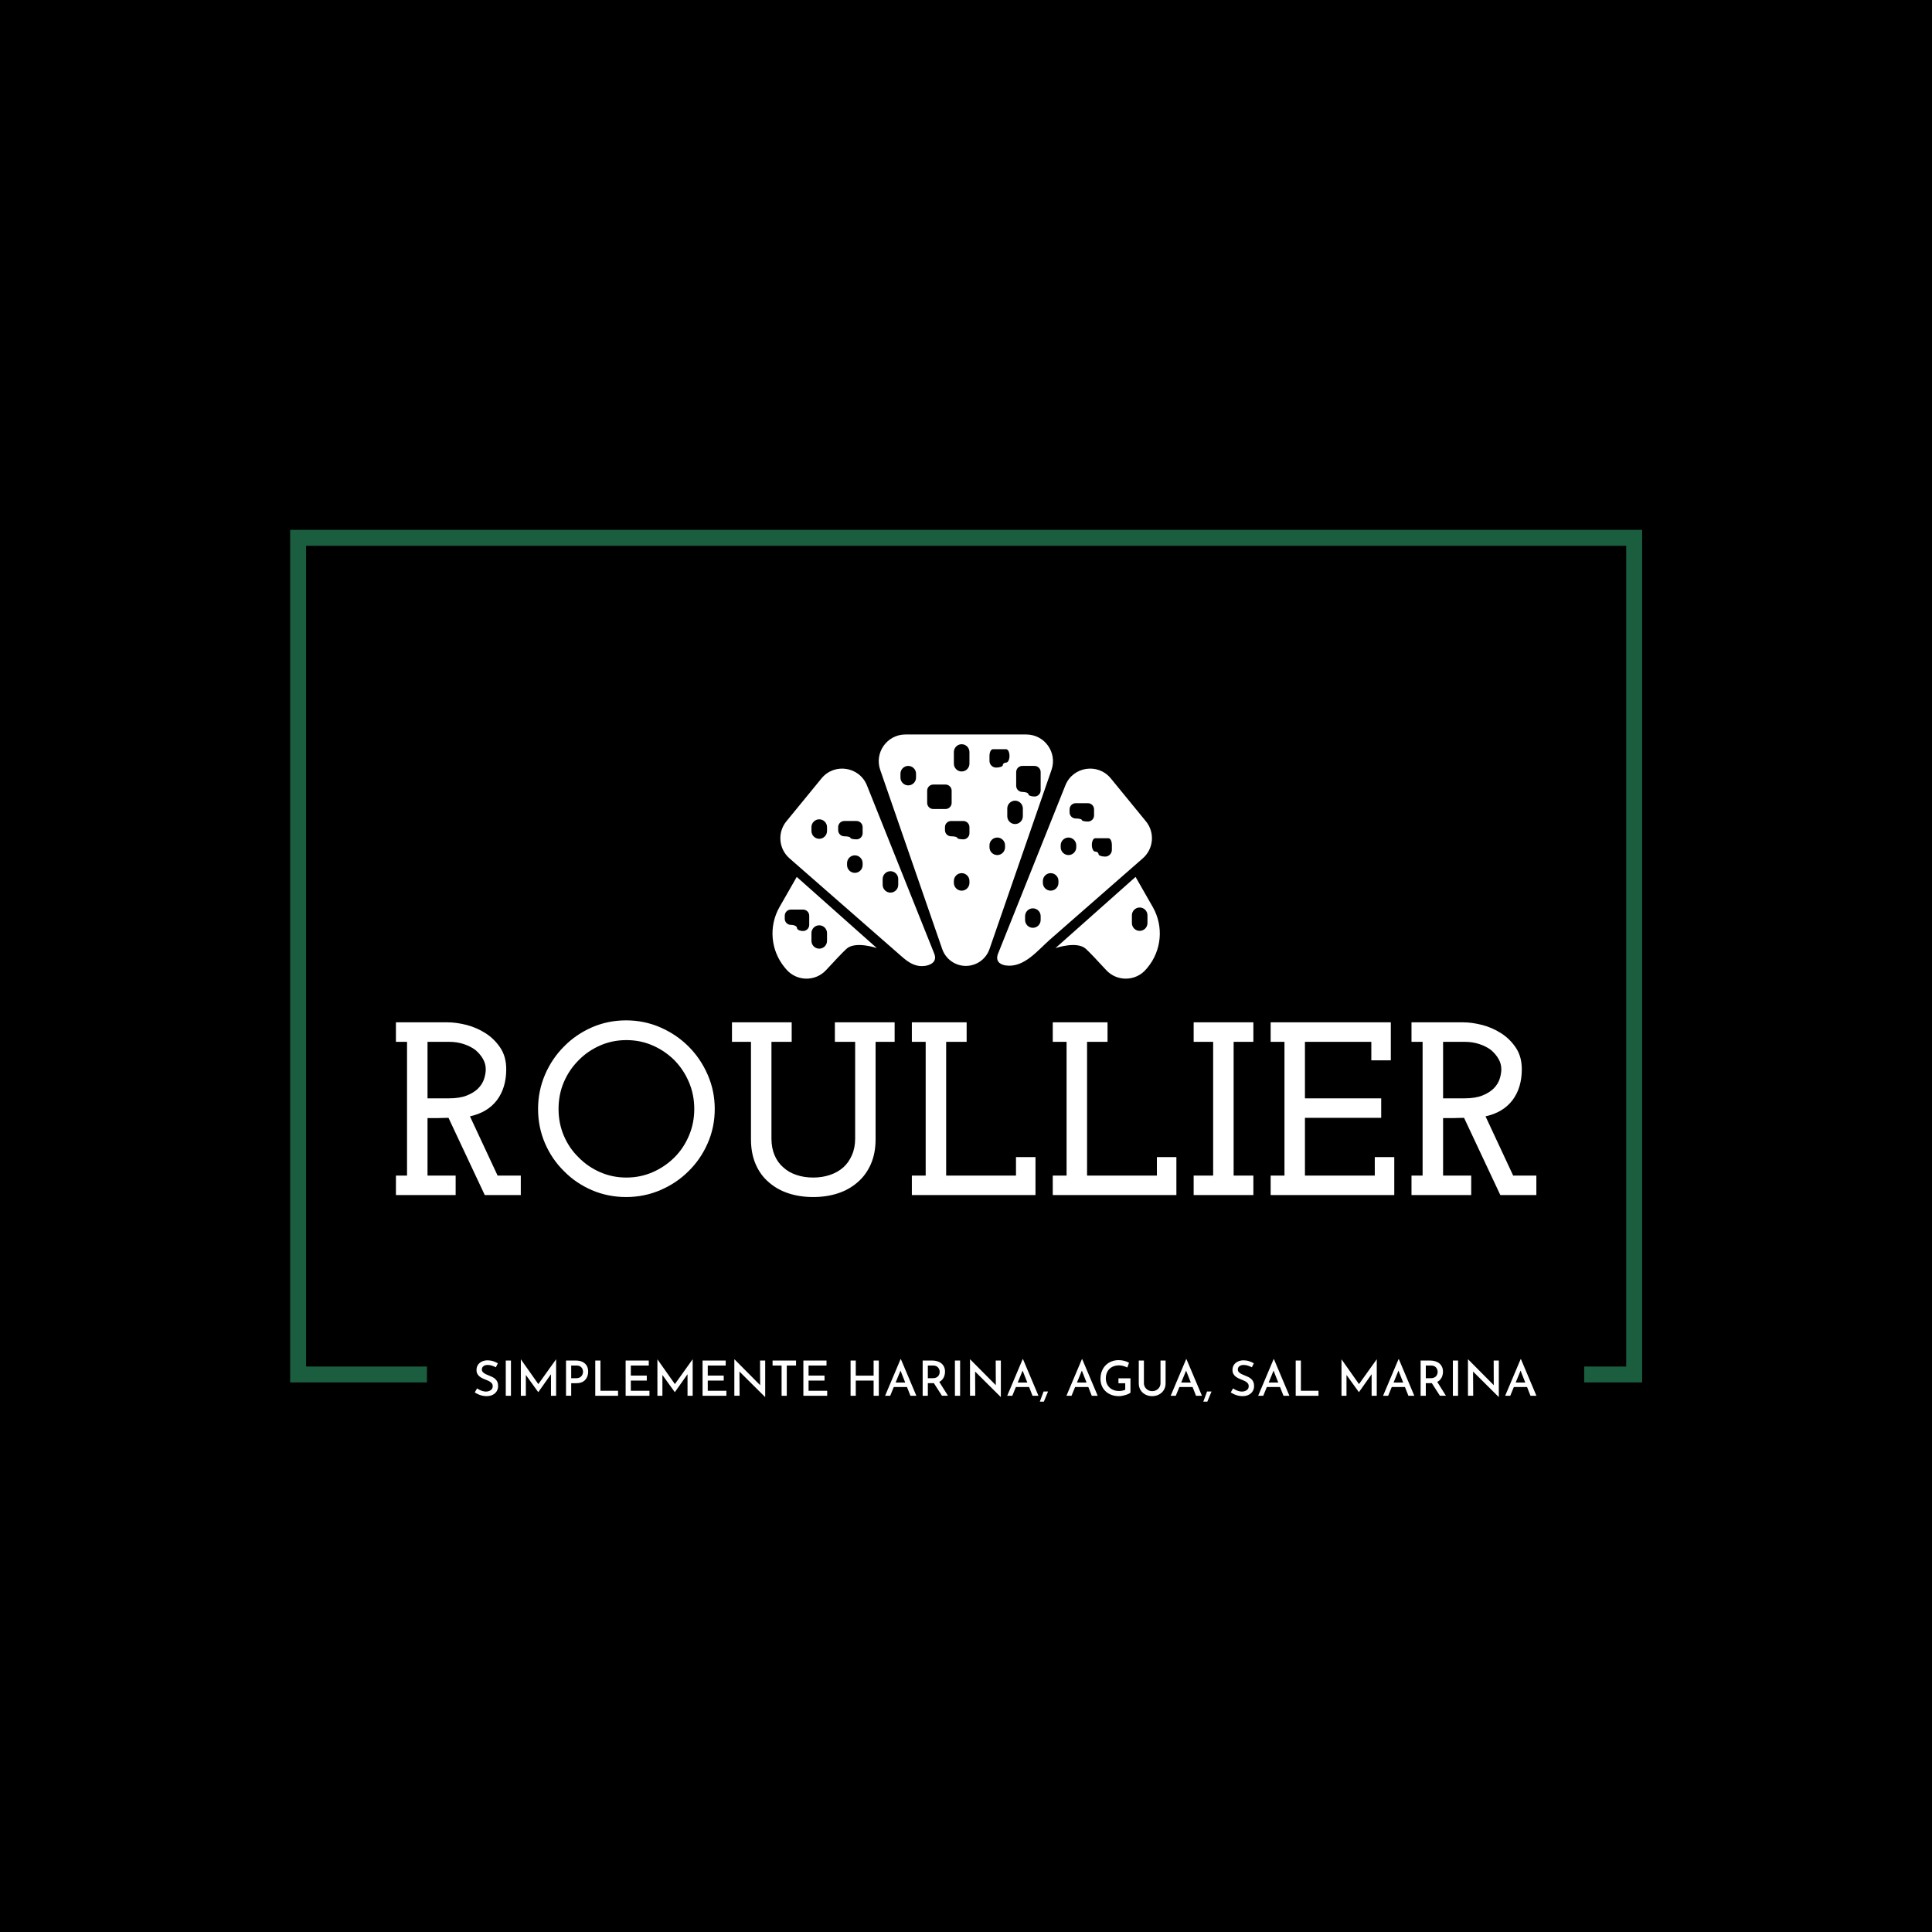<svg xmlns="http://www.w3.org/2000/svg" version="1.1" xmlns:xlink="http://www.w3.org/1999/xlink" xmlns:svgjs="http://svgjs.dev/svgjs" width="1000" height="1000" viewBox="0 0 1000 1000"><rect width="1000" height="1000" fill="#000000"></rect><g transform="matrix(0.7,0,0,0.7,150.075,274.126)"><svg viewBox="0 0 375 242" data-background-color="#ffffff" preserveAspectRatio="xMidYMid meet" height="645" width="1000" xmlns="http://www.w3.org/2000/svg" xmlns:xlink="http://www.w3.org/1999/xlink"><defs></defs><g id="tight-bounds" transform="matrix(1,0,0,1,-0.04,0.067)"><svg viewBox="0 0 375.08 241.867" height="241.867" width="375.08"><g><svg></svg></g><g><svg viewBox="0 0 375.08 241.867" height="241.867" width="375.08"><g transform="matrix(1,0,0,1,-10.22,-5.333)"><path d="M10.22 241.867v-236.534h375.08v236.534l-16.071 0 0-4.42h11.65v-227.694h-366.238v227.694l33.535 0 0 4.42z" fill="#1b5d3f" data-fill-palette-color="tertiary"></path><path d="M67.843 236.555l-0.552 1.103c-0.341-0.179-0.709-0.332-1.103-0.457-0.395-0.126-0.776-0.188-1.144-0.189v0c-0.502 0-0.902 0.114-1.198 0.342-0.296 0.23-0.444 0.542-0.444 0.937v0c0 0.278 0.099 0.52 0.296 0.726 0.197 0.206 0.453 0.386 0.767 0.539 0.314 0.153 0.646 0.296 0.996 0.43v0c0.296 0.108 0.59 0.235 0.883 0.383 0.291 0.149 0.555 0.331 0.794 0.546 0.237 0.215 0.425 0.482 0.565 0.799 0.138 0.319 0.207 0.708 0.207 1.166v0c0 0.52-0.127 0.991-0.382 1.413-0.257 0.422-0.624 0.755-1.103 1.001-0.481 0.248-1.062 0.371-1.745 0.372v0c-0.413 0-0.814-0.048-1.203-0.143-0.391-0.093-0.759-0.219-1.103-0.377-0.346-0.156-0.659-0.328-0.937-0.517v0l0.646-1.117c0.215 0.153 0.462 0.298 0.74 0.437 0.278 0.14 0.568 0.25 0.87 0.331 0.3 0.081 0.584 0.121 0.853 0.121v0c0.296 0 0.588-0.052 0.875-0.156 0.287-0.102 0.525-0.264 0.713-0.485 0.188-0.219 0.283-0.508 0.282-0.867v0c0-0.305-0.083-0.563-0.247-0.775-0.167-0.21-0.387-0.391-0.66-0.544-0.275-0.153-0.569-0.287-0.882-0.403v0c-0.305-0.117-0.615-0.247-0.929-0.391-0.314-0.144-0.606-0.317-0.875-0.519-0.269-0.201-0.486-0.452-0.651-0.754-0.167-0.3-0.25-0.669-0.251-1.109v0c0-0.52 0.124-0.976 0.372-1.367 0.246-0.389 0.589-0.696 1.028-0.921 0.44-0.224 0.947-0.35 1.521-0.376v0c0.655 0 1.225 0.081 1.709 0.242 0.484 0.162 0.915 0.354 1.292 0.579zM70.037 245.558v-9.77h1.44v9.77zM75.608 245.558h-1.386v-10.093h0.014l5.195 7.361-0.62-0.134 5.168-7.227h0.027v10.093h-1.426v-6.85l0.094 0.74-3.607 5.101h-0.027l-3.674-5.101 0.242-0.673zM86.752 235.788h2.691c0.727 0 1.349 0.123 1.866 0.368 0.515 0.248 0.91 0.6 1.184 1.058 0.273 0.458 0.409 1.014 0.409 1.669v0c0 0.386-0.058 0.767-0.175 1.144-0.117 0.377-0.302 0.72-0.557 1.028-0.257 0.31-0.596 0.557-1.017 0.74-0.422 0.185-0.933 0.277-1.535 0.277v0h-1.426v3.486h-1.44zM88.192 240.686h1.426c0.359 0 0.659-0.061 0.902-0.183 0.242-0.12 0.433-0.275 0.573-0.463 0.138-0.188 0.237-0.384 0.296-0.586 0.057-0.201 0.086-0.382 0.087-0.544v0c0-0.179-0.029-0.371-0.087-0.574-0.059-0.201-0.156-0.389-0.29-0.565-0.135-0.174-0.319-0.318-0.552-0.43-0.233-0.111-0.525-0.167-0.875-0.167v0h-1.48zM94.867 245.558v-9.77h1.44v8.384h4.885v1.386zM103.292 245.558v-9.77h6.419v1.386h-4.979v2.786h4.427v1.386h-4.427v2.826h5.168v1.386zM113.493 245.558h-1.386v-10.093h0.013l5.195 7.361-0.619-0.134 5.168-7.227h0.027v10.093h-1.427v-6.85l0.095 0.74-3.607 5.101h-0.027l-3.674-5.101 0.242-0.673zM124.636 245.558v-9.77h6.42v1.386h-4.98v2.786h4.428v1.386h-4.428v2.826h5.168v1.386zM142.011 245.895h-0.041l-7.523-7.47 0.418 0.135 0.04 6.998h-1.454v-10.08h0.068l7.429 7.483-0.337-0.095-0.027-7.078h1.427zM144.056 237.174v-1.386h6.514v1.386h-2.57v8.384h-1.44v-8.384zM152.602 245.558v-9.77h6.42v1.386h-4.98v2.786h4.428v1.386h-4.428v2.826h5.168v1.386zM172.09 235.788h1.44v9.77h-1.44v-4.212h-4.953v4.212h-1.44v-9.77h1.44v4.185h4.953zM176.692 245.558h-1.413l4.293-10.161h0.081l4.293 10.161h-1.642l-3.122-7.913 1.036-0.687zM177.459 243.136l0.431-1.238h3.472l0.498 1.238zM185.696 235.788h2.678c0.511 0 0.985 0.07 1.421 0.209 0.434 0.138 0.807 0.337 1.117 0.598 0.309 0.26 0.551 0.58 0.727 0.961 0.174 0.382 0.261 0.825 0.261 1.327v0c0 0.386-0.058 0.767-0.175 1.144-0.117 0.377-0.305 0.718-0.565 1.023-0.26 0.305-0.601 0.549-1.023 0.732-0.422 0.185-0.947 0.277-1.575 0.277v0h-1.426v3.499h-1.44zM187.136 240.686h1.4c0.368 0 0.676-0.058 0.923-0.175 0.246-0.117 0.439-0.263 0.578-0.438 0.138-0.174 0.237-0.362 0.297-0.566 0.057-0.201 0.086-0.396 0.086-0.584v0c0-0.179-0.029-0.368-0.086-0.565-0.059-0.197-0.158-0.386-0.297-0.565-0.14-0.179-0.327-0.327-0.559-0.444-0.233-0.117-0.52-0.175-0.862-0.175v0h-1.48zM188.482 241.561l1.709-0.04 2.53 4.037h-1.669zM194.645 245.558v-9.77h1.441v9.77zM207.39 245.895h-0.04l-7.523-7.47 0.417 0.135 0.04 6.998h-1.453v-10.08h0.067l7.429 7.483-0.336-0.095-0.027-7.078h1.426zM210.566 245.558h-1.413l4.293-10.161h0.081l4.293 10.161h-1.642l-3.122-7.913 1.036-0.687zM211.334 243.136l0.43-1.238h3.472l0.498 1.238zM219.247 244.374h1.238c-0.197 0.476-0.392 0.947-0.584 1.413-0.194 0.467-0.389 0.938-0.587 1.413v0h-1.117c0.179-0.476 0.354-0.947 0.525-1.413 0.17-0.467 0.345-0.938 0.525-1.413zM226.999 245.558h-1.413l4.293-10.161h0.081l4.293 10.161h-1.642l-3.122-7.913 1.036-0.687zM227.766 243.136l0.431-1.238h3.472l0.498 1.238zM243.35 240.713v3.984c-0.135 0.117-0.323 0.233-0.565 0.35-0.242 0.117-0.513 0.22-0.813 0.309-0.301 0.09-0.609 0.164-0.923 0.224-0.314 0.057-0.61 0.086-0.888 0.086v0c-0.79 0-1.498-0.121-2.127-0.364-0.628-0.242-1.166-0.579-1.614-1.009-0.449-0.431-0.792-0.936-1.031-1.515-0.237-0.578-0.355-1.208-0.356-1.89v0c0-0.834 0.135-1.575 0.404-2.22 0.269-0.646 0.634-1.191 1.096-1.637 0.463-0.443 0.998-0.78 1.604-1.009 0.605-0.228 1.239-0.342 1.903-0.342v0c0.583 0 1.124 0.067 1.623 0.202 0.497 0.135 0.925 0.31 1.284 0.525v0l-0.471 1.318c-0.179-0.099-0.401-0.196-0.665-0.29-0.266-0.093-0.537-0.167-0.816-0.221-0.278-0.054-0.534-0.081-0.767-0.081v0c-0.574 0-1.088 0.083-1.542 0.248-0.452 0.167-0.84 0.407-1.163 0.721-0.323 0.314-0.572 0.695-0.745 1.144-0.176 0.449-0.264 0.956-0.264 1.521v0c0 0.511 0.09 0.98 0.269 1.405 0.179 0.427 0.431 0.796 0.754 1.106 0.323 0.309 0.709 0.545 1.157 0.711 0.449 0.167 0.947 0.25 1.494 0.25v0c0.314 0 0.624-0.031 0.928-0.094 0.305-0.063 0.565-0.153 0.781-0.269v0-1.777h-1.884v-1.386zM247.078 235.788v6.284c0 0.413 0.103 0.785 0.31 1.117 0.206 0.332 0.48 0.597 0.821 0.794 0.341 0.197 0.722 0.296 1.144 0.297v0c0.449 0 0.848-0.099 1.198-0.297 0.35-0.197 0.626-0.462 0.829-0.794 0.201-0.332 0.301-0.704 0.301-1.117v0-6.284h1.413v6.325c0 0.709-0.166 1.33-0.498 1.862-0.332 0.535-0.781 0.95-1.346 1.247-0.565 0.296-1.198 0.444-1.897 0.444v0 0c-0.682 0-1.305-0.148-1.871-0.444-0.565-0.296-1.011-0.711-1.338-1.247-0.328-0.533-0.493-1.154-0.492-1.862v0-6.325zM255.92 245.558h-1.413l4.293-10.161h0.081l4.293 10.161h-1.642l-3.122-7.913 1.036-0.687zM256.687 243.136l0.431-1.238h3.472l0.498 1.238zM264.601 244.374h1.238c-0.197 0.476-0.392 0.947-0.584 1.413-0.194 0.467-0.389 0.938-0.587 1.413v0h-1.117c0.179-0.476 0.354-0.947 0.525-1.413 0.17-0.467 0.345-0.938 0.525-1.413zM277.574 236.555l-0.551 1.103c-0.341-0.179-0.709-0.332-1.104-0.457-0.395-0.126-0.776-0.188-1.144-0.189v0c-0.502 0-0.902 0.114-1.198 0.342-0.296 0.23-0.444 0.542-0.444 0.937v0c0 0.278 0.099 0.52 0.296 0.726 0.197 0.206 0.453 0.386 0.767 0.539 0.314 0.153 0.646 0.296 0.996 0.43v0c0.296 0.108 0.589 0.235 0.881 0.383 0.292 0.149 0.557 0.331 0.794 0.546 0.239 0.215 0.427 0.482 0.565 0.799 0.14 0.319 0.21 0.708 0.21 1.166v0c0 0.52-0.128 0.991-0.385 1.413-0.255 0.422-0.623 0.755-1.104 1.001-0.479 0.248-1.06 0.371-1.741 0.372v0c-0.413 0-0.815-0.048-1.206-0.143-0.389-0.093-0.757-0.219-1.104-0.377-0.345-0.156-0.656-0.328-0.934-0.517v0l0.646-1.117c0.215 0.153 0.462 0.298 0.741 0.437 0.278 0.14 0.567 0.25 0.866 0.331 0.301 0.081 0.587 0.121 0.856 0.121v0c0.296 0 0.588-0.052 0.875-0.156 0.287-0.102 0.525-0.264 0.713-0.485 0.188-0.219 0.283-0.508 0.283-0.867v0c0-0.305-0.083-0.563-0.25-0.775-0.165-0.21-0.385-0.391-0.66-0.544-0.273-0.153-0.566-0.287-0.88-0.403v0c-0.305-0.117-0.615-0.247-0.929-0.391-0.314-0.144-0.606-0.317-0.874-0.519-0.269-0.201-0.487-0.452-0.655-0.754-0.165-0.3-0.248-0.669-0.247-1.109v0c0-0.52 0.123-0.976 0.369-1.367 0.248-0.389 0.591-0.696 1.031-0.921 0.44-0.224 0.947-0.35 1.52-0.376v0c0.655 0 1.225 0.081 1.709 0.242 0.484 0.162 0.915 0.354 1.292 0.579zM280.185 245.558h-1.413l4.293-10.161h0.081l4.293 10.161h-1.642l-3.122-7.913 1.036-0.687zM280.952 243.136l0.431-1.238h3.472l0.498 1.238zM289.189 245.558v-9.77h1.44v8.384h4.885v1.386zM303.279 245.558h-1.386v-10.093h0.014l5.195 7.361-0.62-0.134 5.168-7.227h0.027v10.093h-1.426v-6.85l0.094 0.74-3.607 5.101h-0.027l-3.674-5.101 0.242-0.673zM314.84 245.558h-1.413l4.293-10.161h0.081l4.293 10.161h-1.642l-3.122-7.913 1.036-0.687zM315.607 243.136l0.431-1.238h3.472l0.498 1.238zM323.843 235.788h2.679c0.511 0 0.984 0.07 1.418 0.209 0.436 0.138 0.808 0.337 1.117 0.598 0.31 0.26 0.553 0.58 0.727 0.961 0.176 0.382 0.264 0.825 0.264 1.327v0c0 0.386-0.058 0.767-0.175 1.144-0.117 0.377-0.305 0.718-0.566 1.023-0.26 0.305-0.601 0.549-1.022 0.732-0.422 0.185-0.947 0.277-1.575 0.277v0h-1.427v3.499h-1.44zM325.283 240.686h1.4c0.368 0 0.675-0.058 0.921-0.175 0.248-0.117 0.441-0.263 0.578-0.438 0.14-0.174 0.239-0.362 0.296-0.566 0.059-0.201 0.089-0.396 0.089-0.584v0c0-0.179-0.03-0.368-0.089-0.565-0.057-0.197-0.156-0.386-0.296-0.565-0.138-0.179-0.324-0.327-0.557-0.444-0.233-0.117-0.52-0.175-0.861-0.175v0h-1.481zM326.629 241.561l1.709-0.04 2.531 4.037h-1.669zM332.793 245.558v-9.77h1.44v9.77zM345.538 245.895h-0.04l-7.524-7.47 0.418 0.135 0.04 6.998h-1.453v-10.08h0.067l7.429 7.483-0.337-0.095-0.027-7.078h1.427zM348.714 245.558h-1.413l4.293-10.161h0.081l4.293 10.161h-1.642l-3.122-7.913 1.036-0.687zM349.481 243.136l0.431-1.238h3.472l0.498 1.238z" fill="#ffffff" data-fill-palette-color="secondary"></path></g><g transform="matrix(1,0,0,1,29.332,56.769)"><svg viewBox="0 0 316.416 128.329" height="128.329" width="316.416"><g><svg viewBox="0 0 316.416 128.329" height="128.329" width="316.416"><g transform="matrix(1,0,0,1,0,79.312)"><svg viewBox="0 0 316.416 49.016" height="49.016" width="316.416"><g><svg viewBox="0 0 316.416 49.016" height="49.016" width="316.416"><g><svg viewBox="0 0 316.416 49.016" height="49.016" width="316.416"><g transform="matrix(1,0,0,1,0,0)"><svg width="316.416" viewBox="1.75 -35.4 231.08 35.8" height="49.016" data-palette-color="#1b5d3f"><path d="M1.75 0L13.85 0 13.85-3.95 8.15-3.95 8.15-15.6 10.25-15.6Q10.95-15.6 11.33-15.63 11.7-15.65 12.4-15.65L12.4-15.65 19.75 0 27.05 0 27.05-3.95 22.35-3.95 16.75-15.95Q20.35-16.75 22.23-19.25 24.1-21.75 24.1-25.5L24.1-25.5Q24.1-28.05 22.9-29.85 21.7-31.65 19.9-32.8L19.9-32.8Q18.1-33.95 16.03-34.48 13.95-35 12.25-35L12.25-35 1.75-35 1.75-31.05 4-31.05 4-3.95 1.75-3.95 1.75 0ZM8.15-19.6L8.15-31.05 12.55-31.05Q14.1-31.05 15.48-30.6 16.85-30.15 17.85-29.4L17.85-29.4Q18.8-28.6 19.38-27.6 19.95-26.6 19.95-25.5L19.95-25.5Q19.95-24.55 19.6-23.5 19.25-22.45 18.4-21.6L18.4-21.6Q17.55-20.75 16.13-20.18 14.7-19.6 12.5-19.6L12.5-19.6 8.15-19.6ZM61.05-4.85L61.05-4.85Q63.5-7.25 64.92-10.5 66.35-13.75 66.35-17.45L66.35-17.45Q66.35-21.1 64.92-24.38 63.5-27.65 61.05-30.1L61.05-30.1Q58.6-32.55 55.32-33.98 52.05-35.4 48.4-35.4L48.4-35.4Q44.7-35.4 41.45-33.98 38.2-32.55 35.8-30.1L35.8-30.1Q33.35-27.65 31.95-24.38 30.55-21.1 30.55-17.45L30.55-17.45Q30.55-13.75 31.95-10.5 33.35-7.25 35.8-4.85L35.8-4.85Q38.2-2.4 41.45-1 44.7 0.4 48.4 0.4L48.4 0.4Q52.05 0.4 55.32-1 58.6-2.4 61.05-4.85ZM38.75-7.65L38.75-7.65Q36.85-9.5 35.77-12.03 34.7-14.55 34.7-17.45L34.7-17.45Q34.7-20.35 35.77-22.88 36.85-25.4 38.75-27.3L38.75-27.3Q40.6-29.2 43.1-30.3 45.6-31.4 48.45-31.4L48.45-31.4Q51.3-31.4 53.8-30.3 56.3-29.2 58.2-27.3L58.2-27.3Q60.05-25.4 61.12-22.88 62.2-20.35 62.2-17.45L62.2-17.45Q62.2-14.55 61.12-12.03 60.05-9.5 58.2-7.65L58.2-7.65Q56.3-5.75 53.8-4.65 51.3-3.55 48.45-3.55L48.45-3.55Q45.6-3.55 43.1-4.65 40.6-5.75 38.75-7.65ZM95.3-2.6L95.3-2.6Q97-4.05 97.97-6.25 98.94-8.45 98.94-11.3L98.94-11.3 98.94-31.05 102.8-31.05 102.8-35 90.69-35 90.69-31.05 94.8-31.05 94.8-11.45Q94.8-9.55 94.14-8.08 93.5-6.6 92.39-5.6L92.39-5.6Q91.25-4.6 89.69-4.08 88.14-3.55 86.3-3.55L86.3-3.55Q84.44-3.55 82.89-4.08 81.34-4.6 80.25-5.6L80.25-5.6Q79.09-6.6 78.47-8.08 77.84-9.55 77.84-11.45L77.84-11.45 77.84-31.05 81.94-31.05 81.94-35 69.84-35 69.84-31.05 73.69-31.05 73.69-11.3Q73.69-8.45 74.64-6.25 75.59-4.05 77.3-2.6L77.3-2.6Q79-1.1 81.3-0.35 83.59 0.4 86.3 0.4L86.3 0.4Q89 0.4 91.3-0.35 93.59-1.1 95.3-2.6ZM106.29 0L131.34 0 131.34-7.7 127.39-7.7 127.39-3.95 113.24-3.95 113.24-31.05 117.39-31.05 117.39-35 106.29-35 106.29-31.05 109.09-31.05 109.09-3.95 106.29-3.95 106.29 0ZM134.84 0L159.89 0 159.89-7.7 155.94-7.7 155.94-3.95 141.79-3.95 141.79-31.05 145.94-31.05 145.94-35 134.84-35 134.84-31.05 137.64-31.05 137.64-3.95 134.84-3.95 134.84 0ZM163.39 0L175.49 0 175.49-3.95 171.49-3.95 171.49-31.05 175.49-31.05 175.49-35 163.39-35 163.39-31.05 167.34-31.05 167.34-3.95 163.39-3.95 163.39 0ZM178.99 0L204.04 0 204.04-7.7 200.09-7.7 200.09-3.95 185.94-3.95 185.94-15.65 201.39-15.65 201.39-19.6 185.94-19.6 185.94-31.05 199.39-31.05 199.39-27.3 203.34-27.3 203.34-35 178.99-35 178.99-31.05 181.79-31.05 181.79-3.95 178.99-3.95 178.99 0ZM207.53 0L219.63 0 219.63-3.95 213.93-3.95 213.93-15.6 216.03-15.6Q216.73-15.6 217.11-15.63 217.48-15.65 218.18-15.65L218.18-15.65 225.53 0 232.83 0 232.83-3.95 228.13-3.95 222.53-15.95Q226.13-16.75 228.01-19.25 229.88-21.75 229.88-25.5L229.88-25.5Q229.88-28.05 228.68-29.85 227.48-31.65 225.68-32.8L225.68-32.8Q223.88-33.95 221.81-34.48 219.73-35 218.03-35L218.03-35 207.53-35 207.53-31.05 209.78-31.05 209.78-3.95 207.53-3.95 207.53 0ZM213.93-19.6L213.93-31.05 218.33-31.05Q219.88-31.05 221.26-30.6 222.63-30.15 223.63-29.4L223.63-29.4Q224.58-28.6 225.16-27.6 225.73-26.6 225.73-25.5L225.73-25.5Q225.73-24.55 225.38-23.5 225.03-22.45 224.18-21.6L224.18-21.6Q223.33-20.75 221.91-20.18 220.48-19.6 218.28-19.6L218.28-19.6 213.93-19.6Z" opacity="1" transform="matrix(1,0,0,1,0,0)" fill="#ffffff" class="undefined-text-0" data-fill-palette-color="primary" id="text-0"></path></svg></g></svg></g></svg></g></svg></g><g transform="matrix(1,0,0,1,104.482,0)"><svg viewBox="0 0 107.453 67.741" height="67.741" width="107.453"><g><svg xmlns="http://www.w3.org/2000/svg" xmlns:xlink="http://www.w3.org/1999/xlink" version="1.1" x="0" y="0" viewBox="5 21.631 90 56.738" enable-background="new 0 0 100 100" xml:space="preserve" height="67.741" width="107.453" class="icon-icon-0" data-fill-palette-color="accent" id="icon-0"><g fill="#615e3f" data-fill-palette-color="accent"><path fill="#ffffff" d="M93.365 61.721l-4-6.995L70.75 71.273c0 0 4.999-1.727 7.067 0.171 0.907 0.828 2.834 2.882 4.716 4.927 2.541 2.757 6.93 2.644 9.328-0.236l0.261-0.311C95.441 71.844 95.936 66.219 93.365 61.721M92.133 65.454c0 0.996-0.816 1.81-1.81 1.81s-1.81-0.814-1.81-1.81v-1.81c0-0.994 0.816-1.81 1.81-1.81s1.81 0.816 1.81 1.81V65.454z" data-fill-palette-color="accent"></path><path fill="#ffffff" d="M10.636 54.726l-4.001 6.995c-2.569 4.498-2.077 10.123 1.244 14.103l0.26 0.311c2.4 2.88 6.787 2.993 9.324 0.236 1.885-2.044 3.813-4.099 4.721-4.927 2.068-1.898 7.067-0.173 7.067-0.173L10.636 54.726zM13.537 65.874c0 0.782-0.643 1.422-1.424 1.422-0.78 0-1.42-0.319-1.42-0.711 0-0.39-0.642-0.711-1.422-0.711-0.782 0-1.422-0.638-1.422-1.422v-0.711c0-0.78 0.64-1.422 1.422-1.422h2.842c0.782 0 1.424 0.642 1.424 1.422V65.874zM17.673 69.59c0 0.996-0.816 1.81-1.81 1.81s-1.81-0.814-1.81-1.81v-1.81c0-0.994 0.816-1.81 1.81-1.81s1.81 0.816 1.81 1.81V69.59z" data-fill-palette-color="accent"></path><path fill="#ffffff" d="M42.594 72.572L26.948 33.463c-1.753-4.387-7.572-5.282-10.562-1.624L8.23 41.805c-2.121 2.592-1.804 6.395 0.715 8.601 3.351 2.931 6.702 5.857 10.051 8.792 5.094 4.458 10.186 8.914 15.278 13.369 1.4 1.224 2.81 2.569 4.729 2.842C40.726 75.654 43.545 74.951 42.594 72.572M17.673 44.06c0 0.994-0.816 1.81-1.81 1.81s-1.81-0.816-1.81-1.81v-0.905c0-0.994 0.816-1.81 1.81-1.81s1.81 0.816 1.81 1.81V44.06zM25.946 51.977c0 0.994-0.816 1.81-1.81 1.81-0.994 0-1.81-0.816-1.81-1.81v-0.452c0-0.994 0.816-1.81 1.81-1.81 0.994 0 1.81 0.816 1.81 1.81V51.977zM25.946 44.577c0 0.782-0.642 1.422-1.422 1.422-0.782 0-1.422-0.16-1.422-0.355s-0.643-0.355-1.422-0.355c-0.782 0-1.422-0.64-1.422-1.422v-0.711c0-0.78 0.641-1.422 1.422-1.422h2.844c0.78 0 1.422 0.643 1.422 1.422V44.577zM34.22 56.566c0 0.996-0.816 1.81-1.81 1.81-0.994 0-1.81-0.814-1.81-1.81v-1.357c0-0.994 0.816-1.81 1.81-1.81 0.994 0 1.81 0.816 1.81 1.81V56.566z" data-fill-palette-color="accent"></path><path fill="#ffffff" d="M63.97 21.631H35.896c-4.268 0-7.259 4.206-5.863 8.235l14.409 41.633c0.812 2.341 3.014 3.908 5.492 3.908 2.474 0 4.676-1.567 5.488-3.908l14.412-41.633C71.229 25.836 68.234 21.631 63.97 21.631M38.356 31.651c0 0.992-0.816 1.81-1.81 1.81s-1.81-0.818-1.81-1.81v-0.907c0-0.994 0.816-1.81 1.81-1.81s1.81 0.816 1.81 1.81V31.651zM45.206 38.953h-2.844c-0.78 0-1.42-0.64-1.42-1.422v-2.844c0-0.782 0.64-1.422 1.42-1.422h2.844c0.782 0 1.424 0.64 1.424 1.422v2.844C46.629 38.313 45.987 38.953 45.206 38.953M50.766 56.114c0 0.996-0.816 1.81-1.81 1.81s-1.81-0.814-1.81-1.81v-0.452c0-0.994 0.816-1.81 1.81-1.81s1.81 0.816 1.81 1.81V56.114zM50.766 44.577c0 0.782-0.642 1.422-1.424 1.422-0.78 0-1.42-0.158-1.42-0.355 0-0.196-0.643-0.355-1.424-0.355-0.779 0-1.42-0.638-1.42-1.422v-0.711c0-0.782 0.641-1.42 1.42-1.42h2.844c0.782 0 1.424 0.639 1.424 1.42V44.577zM50.766 28.418c0 0.996-0.816 1.81-1.81 1.81s-1.81-0.814-1.81-1.81v-2.713c0-0.996 0.816-1.81 1.81-1.81s1.81 0.814 1.81 1.81V28.418zM59.04 47.841c0 0.996-0.816 1.81-1.81 1.81-0.994 0-1.81-0.814-1.81-1.81v-0.453c0-0.994 0.816-1.81 1.81-1.81 0.994 0 1.81 0.816 1.81 1.81V47.841zM59.298 28.159c-0.426 0-0.775 0.263-0.775 0.582 0 0.319-0.701 0.582-1.551 0.582-0.853 0-1.551-0.699-1.551-1.551v-1.164c0-0.853 0.35-1.551 0.775-1.551h1.551 1.551c0.426 0 0.776 0.699 0.776 1.551C60.074 27.462 59.724 28.159 59.298 28.159M63.176 40.634c0 0.994-0.816 1.81-1.81 1.81-0.994 0-1.81-0.816-1.81-1.81v-1.81c0-0.994 0.816-1.81 1.81-1.81 0.994 0 1.81 0.816 1.81 1.81V40.634zM67.313 34.623c0 0.784-0.643 1.422-1.422 1.422-0.782 0-1.422-0.241-1.422-0.534 0-0.292-0.642-0.533-1.424-0.533-0.78 0-1.42-0.64-1.42-1.422v-3.199c0-0.78 0.64-1.422 1.42-1.422h2.846c0.78 0 1.422 0.642 1.422 1.422V34.623z" data-fill-palette-color="accent"></path><path fill="#ffffff" d="M91.769 41.805l-8.154-9.966c-2.991-3.658-8.811-2.763-10.563 1.624 0 0-15.448 38.624-15.642 39.104-0.622 1.551 0.246 2.509 1.771 2.731 4.27 0.626 7.456-3.529 10.326-6.04 5.548-4.855 11.101-9.713 16.649-14.571l4.898-4.284C93.571 48.2 93.89 44.397 91.769 41.805M67.313 64.743c0 0.996-0.816 1.81-1.81 1.81s-1.81-0.814-1.81-1.81v-0.905c0-0.994 0.816-1.81 1.81-1.81s1.81 0.816 1.81 1.81V64.743zM71.449 56.114c0 0.994-0.816 1.81-1.81 1.81s-1.81-0.816-1.81-1.81v-0.452c0-0.994 0.816-1.81 1.81-1.81s1.81 0.816 1.81 1.81V56.114zM75.586 47.841c0 0.994-0.816 1.81-1.81 1.81s-1.81-0.816-1.81-1.81v-0.453c0-0.994 0.816-1.81 1.81-1.81s1.81 0.816 1.81 1.81V47.841zM79.723 40.44c0 0.784-0.642 1.422-1.424 1.422-0.78 0-1.42-0.16-1.42-0.355 0-0.194-0.643-0.355-1.422-0.355-0.782 0-1.422-0.64-1.422-1.422V39.02c0-0.782 0.641-1.424 1.422-1.424h2.842c0.782 0 1.424 0.643 1.424 1.424V40.44zM83.859 48.455c0 0.854-0.701 1.551-1.551 1.551-0.853 0-1.551-0.261-1.551-0.582 0-0.319-0.35-0.582-0.775-0.582-0.426 0-0.776-0.699-0.776-1.549 0-0.854 0.35-1.551 0.776-1.551h1.551 1.551c0.426 0 0.776 0.697 0.776 1.551V48.455z" data-fill-palette-color="accent"></path></g></svg></g></svg></g><g></g></svg></g></svg></g></svg></g></svg><rect width="375.08" height="241.867" fill="none" stroke="none" visibility="hidden"></rect></g></svg></g></svg>
